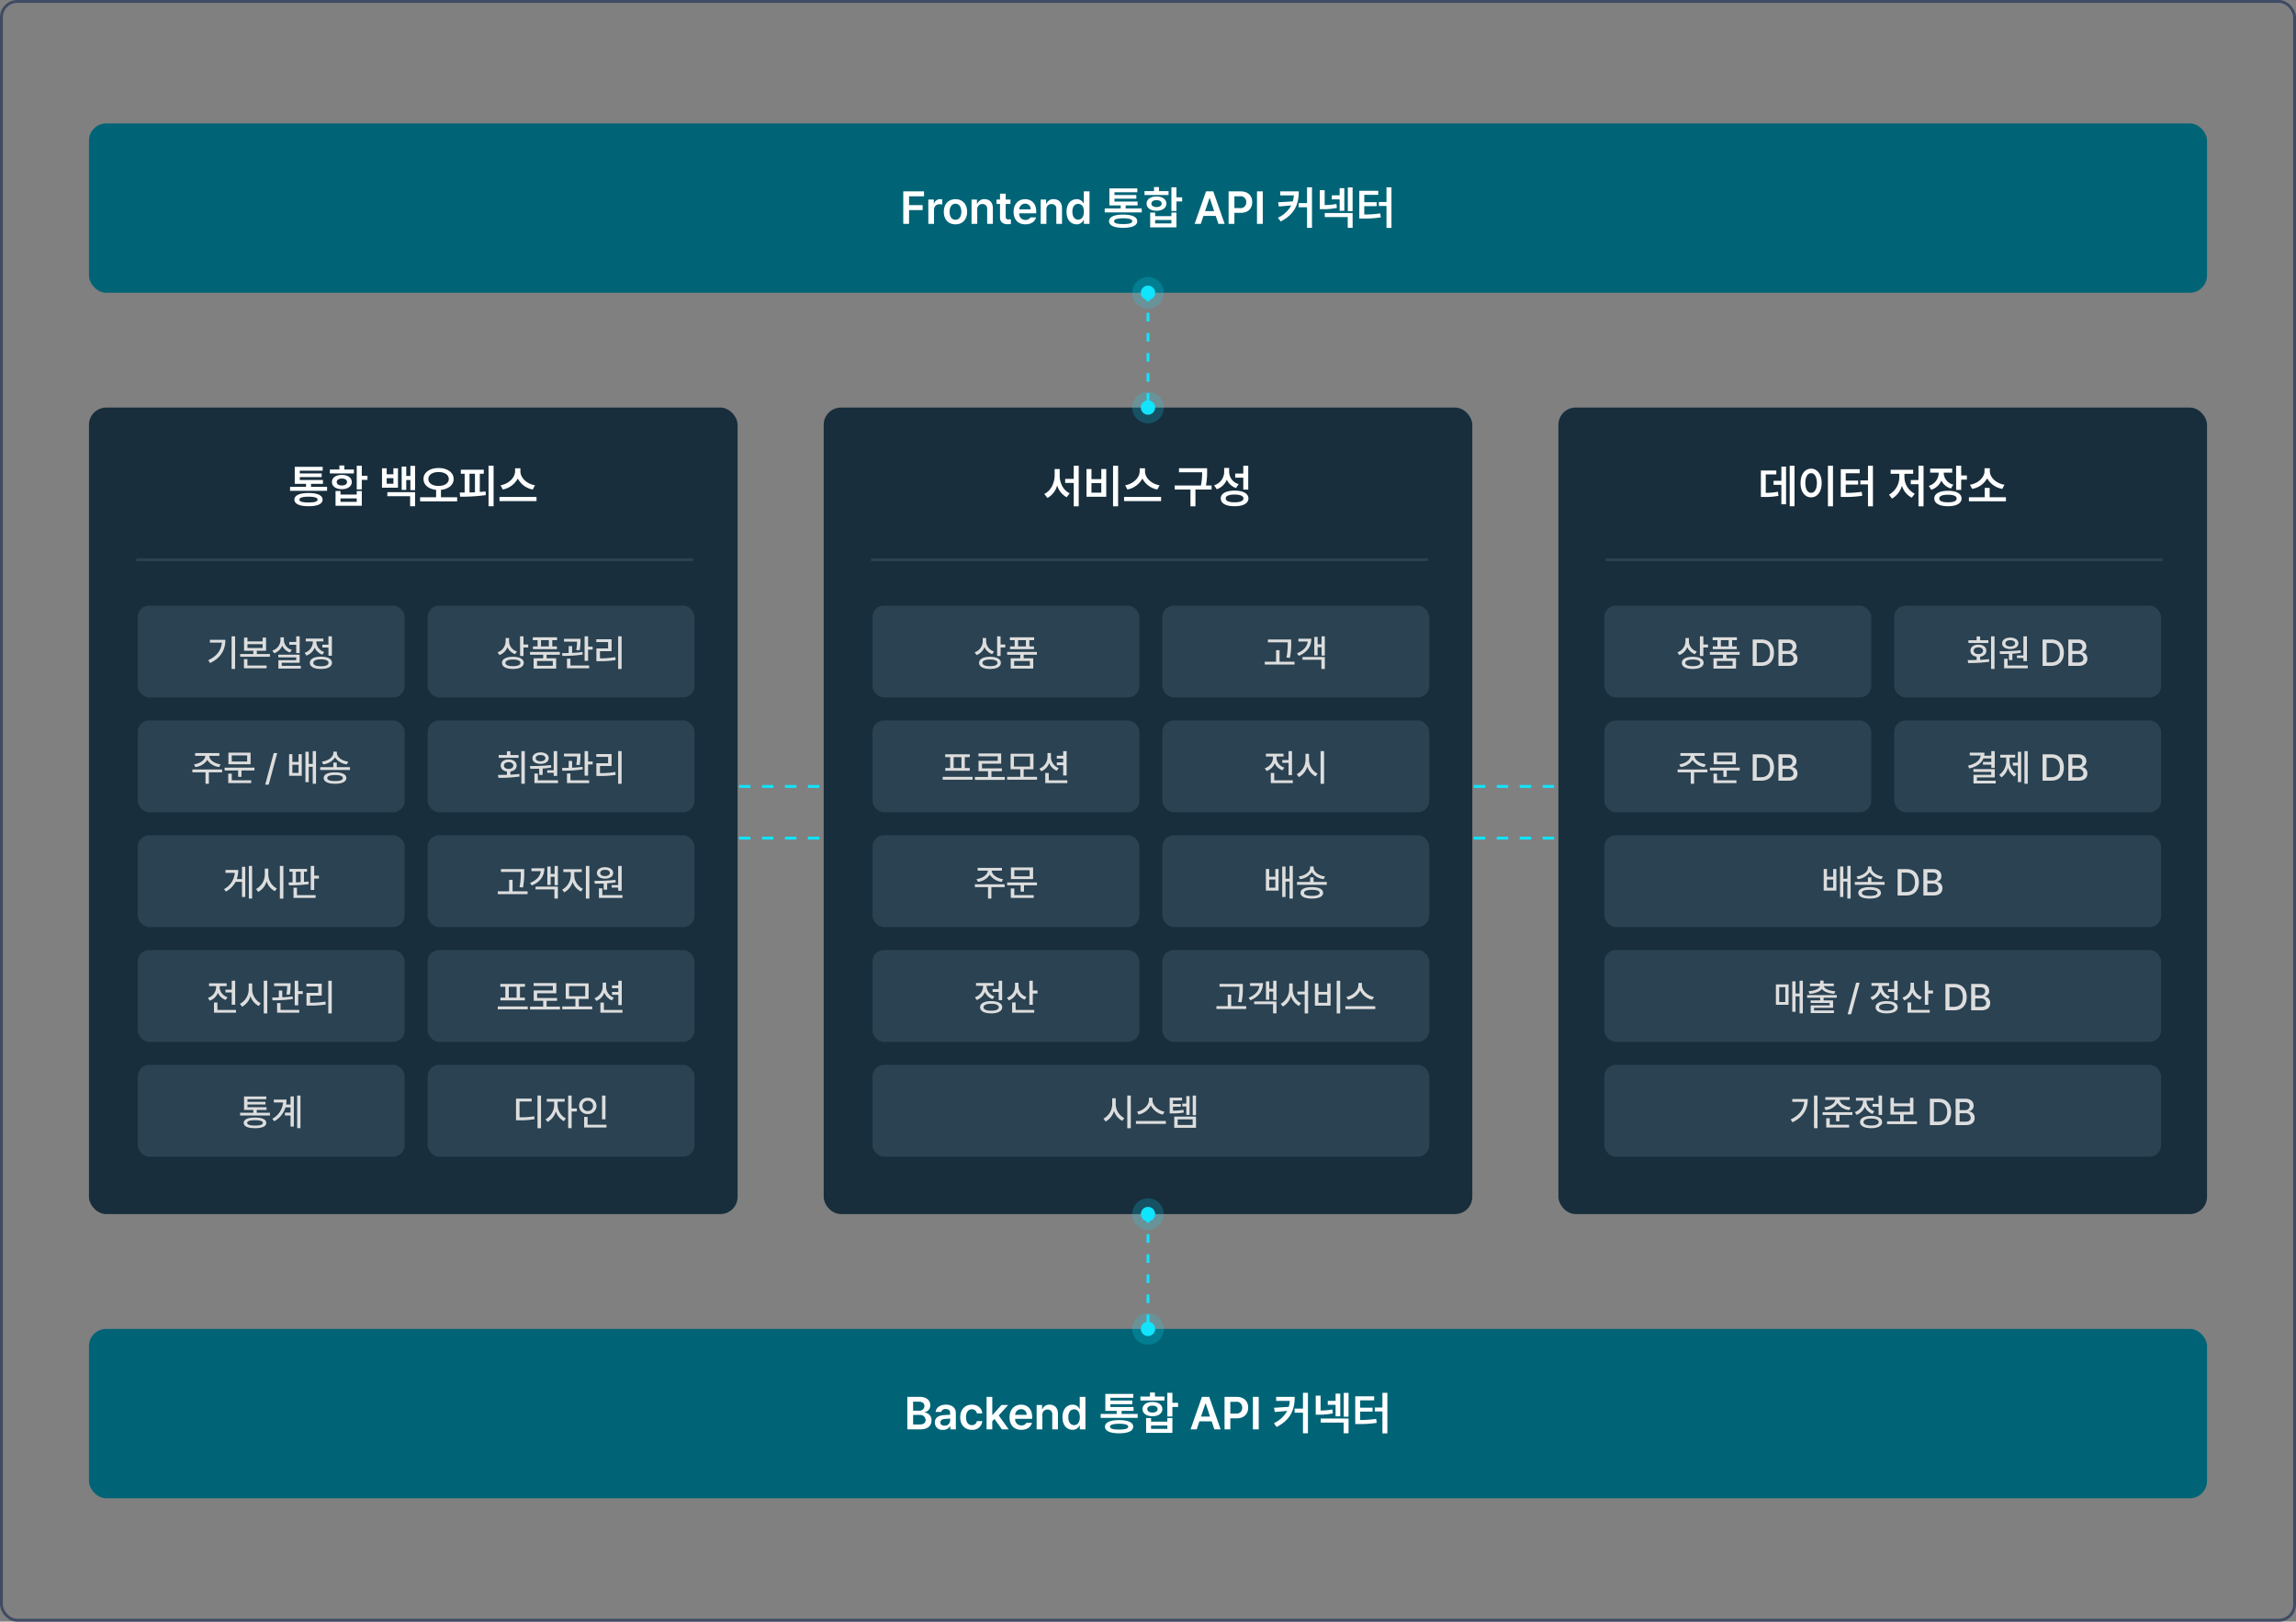 <svg xmlns="http://www.w3.org/2000/svg" width="800" height="565" viewBox="0 0 800 565">
  <rect x="0" y="0" width="800" height="565" fill="#808080" stroke="none"/>
  <g id="그룹_5019" data-name="그룹 5019" transform="translate(-560 -6635)">
    <g id="그룹_4953" data-name="그룹 4953" transform="translate(-9 17)">
      <rect id="사각형_2065" data-name="사각형 2065" width="226" height="281" rx="6" transform="translate(600 6760)" fill="#182e3c"/>
      <g id="구성_요소_16_555" data-name="구성 요소 16 – 555" transform="translate(617 6829)">
        <rect id="사각형_2072" data-name="사각형 2072" width="93" height="32" rx="4" fill="#2a4252"/>
        <path id="패스_27421" data-name="패스 27421" d="M-12.584-10.3h-1.222V1.066h1.222Zm-9.36,8.32.65.988c3.9-1.872,5.317-4.758,5.33-8.086h-5.408v.962H-17.2C-17.433-5.46-18.9-3.406-21.944-1.976ZM-8.268-9.854h-1.2v4.576H-6.24v1.144h-4.576v.962H-.442v-.962H-5.018V-5.278h3.224V-9.854h-1.2v1.326H-8.268ZM-9.49.832h7.878V-.13H-8.294V-2.34h-1.2ZM-8.268-6.24V-7.566H-2.99V-6.24ZM9.906-10.3H8.71v1.95H6.292v.988H8.71v2.912h1.2ZM.39-5.356l.624.962A4.587,4.587,0,0,0,3.835-7.033,4.575,4.575,0,0,0,6.526-4.654l.65-.936A3.645,3.645,0,0,1,4.42-8.944v-.988h-1.2v.988A3.832,3.832,0,0,1,.39-5.356ZM2.47-2.964H8.71v.988H2.5V.936h7.8V-.026H3.666V-1.092h6.24V-3.9H2.47ZM21.138-10.3h-1.2v2.912H17.81V-6.4h2.132v2.86h1.2ZM11.648-4.55l.624.962a4.843,4.843,0,0,0,2.873-2.8A4.549,4.549,0,0,0,17.836-3.9l.624-.962a3.737,3.737,0,0,1-2.73-3.432v-.234h2.444v-.988H12.038v.988h2.47v.26A4.1,4.1,0,0,1,11.648-4.55Zm1.82,3.484c0,1.352,1.469,2.132,3.848,2.132s3.848-.78,3.848-2.132S19.708-3.211,17.316-3.2C14.937-3.211,13.468-2.418,13.468-1.066Zm1.2,0c0-.767.988-1.209,2.652-1.222,1.664.013,2.652.455,2.652,1.222S18.98.143,17.316.13C15.652.143,14.664-.3,14.664-1.066Z" transform="translate(46.5 21)" fill="#ddd"/>
      </g>
      <g id="구성_요소_16_556" data-name="구성 요소 16 – 556" transform="translate(617 6869)">
        <rect id="사각형_2072-2" data-name="사각형 2072" width="93" height="32" rx="4" fill="#2a4252"/>
        <path id="패스_27423" data-name="패스 27423" d="M-17.1-3.9H-27.469v.988h4.576V1.066h1.17V-2.912H-17.1Zm-9.8-1.794.468.936a5.629,5.629,0,0,0,4.147-2.483,5.659,5.659,0,0,0,4.173,2.483l.442-.936c-2.158-.3-3.913-1.573-3.926-2.964h3.536V-9.62h-8.45v.962h3.536C-23-7.267-24.752-5.993-26.9-5.694ZM-5.837-4.55h-10.4v.988h4.706v2.21h1.17v-2.21h4.524ZM-14.963.832h7.982V-.13h-6.76V-2.444h-1.222Zm.052-6.552h7.722V-9.776h-7.722Zm1.17-.962V-8.814h5.356v2.132ZM2.093-9.62H.871l-2.964,11H-.871Zm5.278.39H6.227v7.514h4.42V-9.23H9.529v2.7H7.371Zm0,6.526v-2.86H9.529V-2.7ZM11.921.52h1.144V-4.862h1.4V1.066h1.144V-10.3H14.469V-5.85h-1.4v-4.238H11.921Zm10.92-6.838h-1.2v1.612H17.069v.962H27.443v-.962h-4.6ZM17.667-6.63l.442.936a5.725,5.725,0,0,0,4.134-2.418,5.721,5.721,0,0,0,4.108,2.418l.494-.936c-2.21-.286-3.991-1.56-3.978-3.016v-.468H21.645v.468C21.632-8.2,19.851-6.916,17.667-6.63Zm.624,5.72C18.3.351,19.773,1.066,22.243,1.066S26.169.351,26.169-.91c0-1.287-1.456-2-3.926-2S18.3-2.2,18.291-.91Zm1.248,0c-.026-.7.949-1.066,2.7-1.066s2.717.364,2.73,1.066c-.013.676-.988,1.053-2.73,1.04C20.488.143,19.513-.234,19.539-.91Z" transform="translate(46.5 21)" fill="#ddd"/>
      </g>
      <g id="구성_요소_16_557" data-name="구성 요소 16 – 557" transform="translate(617 6909)">
        <rect id="사각형_2072-3" data-name="사각형 2072" width="93" height="32" rx="4" fill="#2a4252"/>
        <path id="패스_27425" data-name="패스 27425" d="M-6.656-10.3H-7.8V1.066h1.144Zm-9.8,8.086.676.858a8.526,8.526,0,0,0,3.367-3.406h2.223V.52h1.144V-10.01h-1.144v4.29H-12a9.435,9.435,0,0,0,.507-3.172h-4.446V-7.9h3.25A7.083,7.083,0,0,1-16.458-2.21Zm15.444-5.2V-9.36H-2.236v1.95A5.733,5.733,0,0,1-5.278-2.262l.728,1.014A6.009,6.009,0,0,0-1.612-4.94,5.807,5.807,0,0,0,1.274-1.508l.7-.936A5.547,5.547,0,0,1-1.014-7.41Zm4.03,8.5H4.238V-10.3H3.016ZM12.48-9.256H6.344v.962H7.436v3.731l-1.4.013.13.988a46.639,46.639,0,0,0,6.916-.416l-.1-.91c-.494.065-1.027.117-1.56.156V-8.294H12.48ZM7.774.832h7.7V-.13H8.97V-2.7h-1.2Zm.832-5.421V-8.294h1.638v3.64C9.7-4.628,9.139-4.6,8.606-4.589ZM13.78-1.924h1.2V-5.9h1.638V-6.916H14.976V-10.3h-1.2Z" transform="translate(46.5 21)" fill="#ddd"/>
      </g>
      <g id="구성_요소_16_558" data-name="구성 요소 16 – 558" transform="translate(617 6949)">
        <rect id="사각형_2072-4" data-name="사각형 2072" width="93" height="32" rx="4" fill="#2a4252"/>
        <path id="패스_27427" data-name="패스 27427" d="M-12.558-10.3h-1.2V-7.2h-2.184v.962h2.184v4.29h1.2Zm-9.49,5.954.624.988A4.707,4.707,0,0,0-18.564-6.1a4.532,4.532,0,0,0,2.7,2.483l.624-.962a3.72,3.72,0,0,1-2.73-3.406v-.442h2.444v-.988h-6.136v.988h2.47v.442A3.967,3.967,0,0,1-22.048-4.342ZM-19.942.832h7.67V-.13h-6.474V-2.7h-1.2ZM-6.63-7.41V-9.36H-7.852v1.95a5.733,5.733,0,0,1-3.042,5.148l.728,1.014A6.009,6.009,0,0,0-7.228-4.94,5.807,5.807,0,0,0-4.342-1.508l.7-.936A5.547,5.547,0,0,1-6.63-7.41Zm4.03,8.5h1.222V-10.3H-2.6ZM6.76-9.438H1.014v.988h4.55a14.717,14.717,0,0,1-.286,2.912l1.2.1A18.575,18.575,0,0,0,6.76-8.788ZM.338-4.446l.1.962a43.211,43.211,0,0,0,7.1-.468l-.078-.884a35.6,35.6,0,0,1-3.614.312V-6.89h-1.2v2.4C1.82-4.459,1.027-4.446.338-4.446ZM2.054.832H9.776V-.13H3.25V-2.522h-1.2ZM8.19-1.742H9.412V-5.668H11V-6.682H9.412V-10.3H8.19Zm12.9-8.554h-1.2V1.092h1.2Zm-8.814,2H16.38v2.21H12.3v4.446h.962a32.849,32.849,0,0,0,5.746-.39l-.1-1.014a31.386,31.386,0,0,1-5.356.416v-2.5H17.6v-4.16h-5.33Z" transform="translate(46.5 21)" fill="#ddd"/>
      </g>
      <g id="구성_요소_16_559" data-name="구성 요소 16 – 559" transform="translate(617 6989)">
        <rect id="사각형_2072-5" data-name="사각형 2072" width="93" height="32" rx="4" fill="#2a4252"/>
        <path id="패스_27429" data-name="패스 27429" d="M-.442-4.316h-4.6V-5.3h3.406V-6.24h-6.63V-7.2H-2v-.91H-8.268v-.91h6.552v-.962H-9.464V-5.3H-6.24v.988h-4.6v.962h10.4ZM-9.594-.78c.013,1.209,1.43,1.846,3.952,1.846S-1.716.429-1.716-.78c0-1.183-1.417-1.846-3.926-1.846S-9.581-1.963-9.594-.78Zm1.222,0c-.013-.611.949-.936,2.73-.936s2.717.325,2.73.936c-.013.624-.949.936-2.73.936S-8.385-.156-8.372-.78ZM10.192-10.3H9.048V1.066h1.144ZM.364-2.21l.7.858a8.152,8.152,0,0,0,3.9-4.836H6.734v1.846H4.784v.988h1.95V.52H7.878V-10.01H6.734v2.834H5.2a10.665,10.665,0,0,0,.13-1.716H.91V-7.9H4.134A7.083,7.083,0,0,1,.364-2.21Z" transform="translate(46.5 21)" fill="#ddd"/>
      </g>
      <g id="구성_요소_16_560" data-name="구성 요소 16 – 560" transform="translate(718 6829)">
        <rect id="사각형_2072-6" data-name="사각형 2072" width="93" height="32" rx="4" fill="#2a4252"/>
        <path id="패스_27422" data-name="패스 27422" d="M-18.122-8.476V-9.7h-1.2V-8.58a4.09,4.09,0,0,1-2.808,3.848l.65.962a4.664,4.664,0,0,0,2.769-2.769,4.617,4.617,0,0,0,2.691,2.457l.65-.962A3.708,3.708,0,0,1-18.122-8.476Zm-2.47,7.41c0,1.352,1.456,2.132,3.822,2.132,2.327,0,3.77-.78,3.77-2.132,0-1.326-1.443-2.093-3.77-2.106C-19.136-3.159-20.592-2.392-20.592-1.066Zm1.2,0c0-.715.975-1.144,2.626-1.144,1.625,0,2.587.429,2.6,1.144C-14.183-.3-15.145.1-16.77.1-18.421.1-19.4-.3-19.4-1.066Zm5.1-2.366h1.2v-2.99h1.638V-7.436H-13.1V-10.3h-1.2ZM-.442-4.862H-10.816v.988H-6.24v1.222H-9.568V.936h7.852V-2.652H-5.044V-3.874h4.6ZM-9.854-8.97H-8.19v2.184H-9.8v.962h8.346v-.962H-3.068V-8.97H-1.4v-.988h-8.45ZM-8.372-.052V-1.716h5.486V-.052Zm1.378-6.734V-8.97h2.73v2.184ZM6.76-9.438H1.014v.988h4.55a14.717,14.717,0,0,1-.286,2.912l1.2.1A18.575,18.575,0,0,0,6.76-8.788ZM.338-4.446l.1.962a43.211,43.211,0,0,0,7.1-.468l-.078-.884a35.6,35.6,0,0,1-3.614.312V-6.89h-1.2v2.4C1.82-4.459,1.027-4.446.338-4.446ZM2.054.832H9.776V-.13H3.25V-2.522h-1.2ZM8.19-1.742H9.412V-5.668H11V-6.682H9.412V-10.3H8.19Zm12.9-8.554h-1.2V1.092h1.2Zm-8.814,2H16.38v2.21H12.3v4.446h.962a32.849,32.849,0,0,0,5.746-.39l-.1-1.014a31.386,31.386,0,0,1-5.356.416v-2.5H17.6v-4.16h-5.33Z" transform="translate(46.5 21)" fill="#ddd"/>
      </g>
      <g id="구성_요소_16_561" data-name="구성 요소 16 – 561" transform="translate(718 6869)">
        <rect id="사각형_2072-7" data-name="사각형 2072" width="93" height="32" rx="4" fill="#2a4252"/>
        <path id="패스_27424" data-name="패스 27424" d="M-12.636-10.3h-1.2V1.066h1.2ZM-22-2l.182.988a46.559,46.559,0,0,0,7.358-.442l-.1-.91c-.988.13-2.041.208-3.094.26V-3.211c1.313-.182,2.171-.962,2.158-2.067.013-1.274-1.131-2.119-2.782-2.106-1.651-.013-2.769.832-2.756,2.106-.013,1.118.845,1.9,2.158,2.067v1.157C-19.981-2.028-21.06-2.015-22-2Zm.26-5.98h6.942v-.962h-2.86V-10.27h-1.222v1.326h-2.86Zm1.82,2.7c0-.715.676-1.183,1.638-1.2.975.013,1.638.481,1.638,1.2S-17.3-4.1-18.278-4.108C-19.24-4.1-19.916-4.55-19.916-5.278ZM-1.352-10.3H-2.574v6.682H-4.836v.858h2.262v1.092h1.222Zm-9.516,5.2.156.962c.923,0,1.989,0,3.094-.039v2.145h1.2v-2.21a28.422,28.422,0,0,0,2.99-.338l-.078-.858A66.618,66.618,0,0,1-10.868-5.1Zm.884-2.756c0,1.222,1.157,1.989,2.834,1.976,1.664.013,2.821-.754,2.834-1.976-.013-1.2-1.17-2-2.834-2S-9.984-9.048-9.984-7.852Zm.7,8.684h8.216V-.13h-7.02V-2.5h-1.2Zm.442-8.684c0-.676.689-1.1,1.69-1.092.975-.013,1.677.416,1.69,1.092-.013.676-.715,1.1-1.69,1.092C-8.151-6.747-8.84-7.176-8.84-7.852ZM6.76-9.438H1.014v.988h4.55a14.717,14.717,0,0,1-.286,2.912l1.2.1A18.575,18.575,0,0,0,6.76-8.788ZM.338-4.446l.1.962a43.211,43.211,0,0,0,7.1-.468l-.078-.884a35.6,35.6,0,0,1-3.614.312V-6.89h-1.2v2.4C1.82-4.459,1.027-4.446.338-4.446ZM2.054.832H9.776V-.13H3.25V-2.522h-1.2ZM8.19-1.742H9.412V-5.668H11V-6.682H9.412V-10.3H8.19Zm12.9-8.554h-1.2V1.092h1.2Zm-8.814,2H16.38v2.21H12.3v4.446h.962a32.849,32.849,0,0,0,5.746-.39l-.1-1.014a31.386,31.386,0,0,1-5.356.416v-2.5H17.6v-4.16h-5.33Z" transform="translate(46.5 21)" fill="#ddd"/>
      </g>
      <g id="구성_요소_16_562" data-name="구성 요소 16 – 562" transform="translate(718 6909)">
        <rect id="사각형_2072-8" data-name="사각형 2072" width="93" height="32" rx="4" fill="#2a4252"/>
        <path id="패스_27426" data-name="패스 27426" d="M-12.844-9.2h-8.112v.988h6.916v.13a25.813,25.813,0,0,1-.442,5.174l1.2.13a25.553,25.553,0,0,0,.442-5.3Zm-9.2,8.736h10.374v-.988H-16.9v-4h-1.2v4h-3.952ZM-1.118-10.3H-2.262v2.782H-3.64v-2.574H-4.784v6.422H-3.64v-2.86h1.378v2.938h1.144Zm-9.7,5.9.6.91c2.9-1.209,4.381-3.224,4.394-5.98h-4.5V-8.5h3.25C-7.267-6.708-8.528-5.291-10.816-4.394Zm1.924,2.262h6.578v3.2h1.2v-4.16H-8.892ZM4.6-6.942V-8.164H7.2v-.988H.78v.988h2.6v1.222A5.68,5.68,0,0,1,.39-2.054l.7.962a6.135,6.135,0,0,0,2.925-3.64A5.7,5.7,0,0,0,6.942-1.378l.676-.962A5.172,5.172,0,0,1,4.6-6.942Zm4.03,8.008H9.854V-10.3H8.632ZM21.112-10.3H19.89v6.682H17.628v.858H19.89v1.092h1.222ZM11.6-5.1l.156.962c.923,0,1.989,0,3.094-.039v2.145h1.2v-2.21a28.422,28.422,0,0,0,2.99-.338l-.078-.858A66.618,66.618,0,0,1,11.6-5.1Zm.884-2.756c0,1.222,1.157,1.989,2.834,1.976,1.664.013,2.821-.754,2.834-1.976-.013-1.2-1.17-2-2.834-2S12.48-9.048,12.48-7.852Zm.7,8.684H21.4V-.13h-7.02V-2.5h-1.2Zm.442-8.684c0-.676.689-1.1,1.69-1.092.975-.013,1.677.416,1.69,1.092-.013.676-.715,1.1-1.69,1.092C14.313-6.747,13.624-7.176,13.624-7.852Z" transform="translate(46.5 21)" fill="#ddd"/>
      </g>
      <g id="구성_요소_16_563" data-name="구성 요소 16 – 563" transform="translate(718 6949)">
        <rect id="사각형_2072-9" data-name="사각형 2072" width="93" height="32" rx="4" fill="#2a4252"/>
        <path id="패스_27428" data-name="패스 27428" d="M-11.622-1.352H-22.048V-.338h10.426Zm-9.542-6.864h1.742v3.8h-1.716v.962h8.528V-4.42h-1.716v-3.8h1.742V-9.2h-8.58Zm2.938,3.8v-3.8h2.73v3.8ZM-.39-1.3H-5.044v-2H-1.4V-4.29H-8.346V-5.928h6.682V-9.49h-7.9V-8.5H-2.86v1.586H-9.542V-3.3h3.3v2h-4.576V-.286H-.39Zm11.232-.052H6.188V-3.978H9.594V-9.386H1.612v5.408h3.38v2.626H.416V-.338H10.842ZM2.782-4.914v-3.51H8.4v3.51Zm12.9-3.328v-1.4h-1.2v1.4a4.356,4.356,0,0,1-2.834,4.03l.65.936a4.863,4.863,0,0,0,2.782-2.9,4.7,4.7,0,0,0,2.626,2.717l.676-.936A4.112,4.112,0,0,1,15.678-8.242ZM13.7.832h7.7V-.13H14.924V-2.678H13.7Zm4.03-6.24h2.21V-1.82h1.2V-10.3h-1.2v1.612h-2.21V-7.7h2.21V-6.37h-2.21Z" transform="translate(46.5 21)" fill="#ddd"/>
      </g>
      <g id="구성_요소_16_564" data-name="구성 요소 16 – 564" transform="translate(718 6989)">
        <rect id="사각형_2072-10" data-name="사각형 2072" width="93" height="32" rx="4" fill="#2a4252"/>
        <path id="패스_27430" data-name="패스 27430" d="M-6.994-10.3H-8.216V1.092h1.222ZM-15.7-1.69h.936A27.5,27.5,0,0,0-9.23-2.08l-.1-.988a26.611,26.611,0,0,1-5.148.338V-8.242h4.238V-9.23H-15.7ZM-1.222-6.942V-8.164h2.47v-.988h-6.24v.988h2.574v1.222a5.773,5.773,0,0,1-2.99,4.888l.7.962A6.184,6.184,0,0,0-1.82-4.758,5.824,5.824,0,0,0,.988-1.378l.676-.962A5.316,5.316,0,0,1-1.222-6.942ZM2.47,1.066h1.2V-4.758h1.82V-5.8H3.666v-4.5H2.47Zm13-11.362h-1.2v8.268h1.2Zm-9.2,3.588A2.845,2.845,0,0,0,9.308-3.874a2.838,2.838,0,0,0,3.016-2.834A2.841,2.841,0,0,0,9.308-9.516,2.848,2.848,0,0,0,6.266-6.708Zm1.17,0A1.772,1.772,0,0,1,9.308-8.476a1.743,1.743,0,0,1,1.82,1.768,1.741,1.741,0,0,1-1.82,1.794A1.769,1.769,0,0,1,7.436-6.708Zm.6,7.54h7.774V-.13H9.23V-2.86h-1.2Z" transform="translate(46.5 21)" fill="#ddd"/>
      </g>
      <path id="패스_27420" data-name="패스 27420" d="M-30.032-5.376h-5.6V-6.432h4.16V-7.776h-8.064v-.992h7.616v-1.28h-7.616v-.96h7.968v-1.344H-41.3v5.92h3.936v1.056h-5.568V-4h12.9ZM-41.424-.928c.016,1.5,1.792,2.3,4.928,2.3,3.12,0,4.9-.8,4.9-2.3,0-1.488-1.776-2.3-4.9-2.3C-39.632-3.232-41.408-2.416-41.424-.928Zm1.76,0C-39.68-1.6-38.608-1.936-36.5-1.952c2.1.016,3.152.352,3.168,1.024C-33.344-.24-34.4.08-36.5.064-38.608.08-39.68-.24-39.664-.928Zm21.728-11.808H-19.7V-4.48h1.76V-7.808h1.984v-1.44h-1.984Zm-11.136,2.688h8.384v-1.376h-3.328v-1.408h-1.728v1.408h-3.328Zm.736,2.976c-.016,1.52,1.392,2.5,3.456,2.5,2.048,0,3.44-.976,3.456-2.5-.016-1.488-1.408-2.48-3.456-2.464C-26.944-9.552-28.352-8.56-28.336-7.072Zm1.248,8.288h9.152V-3.936H-19.7v1.248H-25.36V-3.936h-1.728Zm.416-8.288c0-.736.72-1.2,1.792-1.184,1.072-.016,1.792.448,1.792,1.184,0,.768-.72,1.216-1.792,1.216S-26.672-6.3-26.672-7.072ZM-25.36-.16V-1.344H-19.7V-.16Zm16.1-11.68H-10.9v6.752h5.568V-11.84h-1.6v2.08H-9.264Zm0,5.376V-8.416h2.336v1.952Zm.224,4.352H-1.1V1.376H.624v-4.9H-9.04ZM-4.048-4.32h1.6V-7.776h1.44v3.552H.624V-12.7H-1.008v3.52h-1.44v-3.264h-1.6ZM8.816-11.936c-3.024,0-5.264,1.52-5.248,3.808C3.552-6,5.376-4.608,7.952-4.336V-1.76H2.384V-.32h12.9V-1.76H9.648V-4.336C12.224-4.592,14.064-6,14.064-8.128,14.064-10.416,11.824-11.936,8.816-11.936ZM5.264-8.128c-.016-1.472,1.472-2.416,3.552-2.4,2.064-.016,3.536.928,3.552,2.4C12.352-6.592,10.88-5.7,8.816-5.7,6.736-5.7,5.248-6.592,5.264-8.128Zm22.72-4.608h-1.76V1.376h1.76ZM16.176-3.392l.16,1.44A58.769,58.769,0,0,0,25.264-2.5L25.2-3.776c-.656.08-1.328.128-2.016.176V-9.952H24.56V-11.36h-8v1.408H17.9v6.56ZM19.6-3.424V-9.952h1.888v6.464C20.848-3.456,20.224-3.44,19.6-3.424Zm17.728-7.36V-11.84H35.472v1.056c-.016,2.16-2.144,4.352-5.056,4.864l.768,1.472a7.61,7.61,0,0,0,5.232-3.824,7.362,7.362,0,0,0,5.2,3.824l.8-1.472C39.456-6.416,37.312-8.608,37.328-10.784ZM30.032-.416h12.9v-1.44h-12.9Z" transform="translate(713 6793)" fill="#fff"/>
      <line id="선_45" data-name="선 45" x2="194" transform="translate(616.5 6813)" fill="none" stroke="#2a4252" stroke-width="1"/>
    </g>
    <g id="그룹_4951" data-name="그룹 4951" transform="translate(9 17)">
      <rect id="사각형_2070" data-name="사각형 2070" width="226" height="281" rx="6" transform="translate(1094 6760)" fill="#182e3c"/>
      <g id="구성_요소_16_565" data-name="구성 요소 16 – 565" transform="translate(1110 6829)">
        <rect id="사각형_2072-11" data-name="사각형 2072" width="93" height="32" rx="4" fill="#2a4252"/>
        <path id="패스_27442" data-name="패스 27442" d="M-17.03-8.476V-9.7h-1.2V-8.58a4.09,4.09,0,0,1-2.808,3.848l.65.962a4.664,4.664,0,0,0,2.769-2.769,4.617,4.617,0,0,0,2.691,2.457l.65-.962A3.708,3.708,0,0,1-17.03-8.476Zm-2.47,7.41c0,1.352,1.456,2.132,3.822,2.132,2.327,0,3.77-.78,3.77-2.132,0-1.326-1.443-2.093-3.77-2.106C-18.044-3.159-19.5-2.392-19.5-1.066Zm1.2,0c0-.715.975-1.144,2.626-1.144,1.625,0,2.587.429,2.6,1.144C-13.091-.3-14.053.1-15.678.1-17.329.1-18.3-.3-18.3-1.066Zm5.1-2.366h1.2v-2.99h1.638V-7.436h-1.638V-10.3h-1.2ZM.65-4.862H-9.724v.988h4.576v1.222H-8.476V.936H-.624V-2.652H-3.952V-3.874H.65ZM-8.762-8.97H-7.1v2.184H-8.71v.962H-.364v-.962H-1.976V-8.97H-.312v-.988h-8.45ZM-7.28-.052V-1.716h5.486V-.052ZM-5.9-6.786V-8.97h2.73v2.184ZM8.19,0c2.8,0,4.407-1.742,4.42-4.6C12.6-7.475,10.985-9.191,8.268-9.2H5.2V0ZM6.6-1.222v-6.76H8.19c2,.013,3.029,1.209,3.042,3.38-.013,2.171-1.04,3.38-3.12,3.38ZM14.17,0h3.536C19.838,0,20.8-1.066,20.8-2.47a2.15,2.15,0,0,0-1.9-2.288v-.078a1.868,1.868,0,0,0,1.534-1.95c.013-1.352-.936-2.4-2.886-2.418H14.17Zm1.4-1.2V-4.134H17.6a1.65,1.65,0,0,1,1.82,1.586c0,.767-.533,1.352-1.872,1.352Zm0-4.03V-8.008h1.872c1.1.013,1.625.585,1.612,1.326A1.473,1.473,0,0,1,17.42-5.226Z" transform="translate(46.5 21)" fill="#ddd"/>
      </g>
      <g id="구성_요소_16_566" data-name="구성 요소 16 – 566" transform="translate(1110 6869)">
        <rect id="사각형_2072-12" data-name="사각형 2072" width="93" height="32" rx="4" fill="#2a4252"/>
        <path id="패스_27444" data-name="패스 27444" d="M-10.582-3.9H-20.956v.988h4.576V1.066h1.17V-2.912h4.628Zm-9.8-1.794.468.936a5.629,5.629,0,0,0,4.147-2.483A5.659,5.659,0,0,0-11.6-4.758l.442-.936c-2.158-.3-3.913-1.573-3.926-2.964h3.536V-9.62h-8.45v.962h3.536C-16.484-7.267-18.239-5.993-20.384-5.694ZM.676-4.55h-10.4v.988h4.706v2.21h1.17v-2.21H.676ZM-8.45.832H-.468V-.13h-6.76V-2.444H-8.45ZM-8.4-5.72H-.676V-9.776H-8.4Zm1.17-.962V-8.814h5.356v2.132ZM8.19,0c2.8,0,4.407-1.742,4.42-4.6C12.6-7.475,10.985-9.191,8.268-9.2H5.2V0ZM6.6-1.222v-6.76H8.19c2,.013,3.029,1.209,3.042,3.38-.013,2.171-1.04,3.38-3.12,3.38ZM14.17,0h3.536C19.838,0,20.8-1.066,20.8-2.47a2.15,2.15,0,0,0-1.9-2.288v-.078a1.868,1.868,0,0,0,1.534-1.95c.013-1.352-.936-2.4-2.886-2.418H14.17Zm1.4-1.2V-4.134H17.6a1.65,1.65,0,0,1,1.82,1.586c0,.767-.533,1.352-1.872,1.352Zm0-4.03V-8.008h1.872c1.1.013,1.625.585,1.612,1.326A1.473,1.473,0,0,1,17.42-5.226Z" transform="translate(46.5 21)" fill="#ddd"/>
      </g>
      <g id="구성_요소_16_567" data-name="구성 요소 16 – 567" transform="translate(1110 6909)">
        <rect id="사각형_2072-13" data-name="사각형 2072" width="194" height="32" rx="4" fill="#2a4252"/>
        <path id="패스_27446" data-name="패스 27446" d="M-19.422-9.23h-1.144v7.514h4.42V-9.23h-1.118v2.7h-2.158Zm0,6.526v-2.86h2.158V-2.7ZM-14.872.52h1.144V-4.862h1.4V1.066h1.144V-10.3h-1.144V-5.85h-1.4v-4.238h-1.144Zm10.92-6.838h-1.2v1.612H-9.724v.962H.65v-.962h-4.6ZM-9.126-6.63l.442.936A5.725,5.725,0,0,0-4.55-8.112,5.721,5.721,0,0,0-.442-5.694L.052-6.63c-2.21-.286-3.991-1.56-3.978-3.016v-.468H-5.148v.468C-5.161-8.2-6.942-6.916-9.126-6.63ZM-8.5-.91C-8.489.351-7.02,1.066-4.55,1.066S-.624.351-.624-.91c0-1.287-1.456-2-3.926-2S-8.489-2.2-8.5-.91Zm1.248,0c-.026-.7.949-1.066,2.7-1.066s2.717.364,2.73,1.066C-1.833-.234-2.808.143-4.55.13-6.305.143-7.28-.234-7.254-.91ZM8.19,0c2.8,0,4.407-1.742,4.42-4.6C12.6-7.475,10.985-9.191,8.268-9.2H5.2V0ZM6.6-1.222v-6.76H8.19c2,.013,3.029,1.209,3.042,3.38-.013,2.171-1.04,3.38-3.12,3.38ZM14.17,0h3.536C19.838,0,20.8-1.066,20.8-2.47a2.15,2.15,0,0,0-1.9-2.288v-.078a1.868,1.868,0,0,0,1.534-1.95c.013-1.352-.936-2.4-2.886-2.418H14.17Zm1.4-1.2V-4.134H17.6a1.65,1.65,0,0,1,1.82,1.586c0,.767-.533,1.352-1.872,1.352Zm0-4.03V-8.008h1.872c1.1.013,1.625.585,1.612,1.326A1.473,1.473,0,0,1,17.42-5.226Z" transform="translate(97 21)" fill="#ddd"/>
      </g>
      <g id="구성_요소_16_568" data-name="구성 요소 16 – 568" transform="translate(1110 6949)">
        <rect id="사각형_2072-14" data-name="사각형 2072" width="194" height="32" rx="4" fill="#2a4252"/>
        <path id="패스_27447" data-name="패스 27447" d="M-27.833-10.3h-1.144V-5.85h-1.4v-4.238h-1.144V.52h1.144V-4.862h1.4V1.066h1.144Zm-9.386,8.372h4.42v-7.1h-4.42Zm1.144-.962V-8.06h2.132v5.174ZM-16-5.3H-26.351v.91h4.55v.936h-3.328v.884h6.63v.858h-6.6V.962h8.112V.052h-6.942V-.884h6.63V-3.458h-3.3v-.936H-16Zm-9.854-1.352.338.91c1.989-.143,3.614-.728,4.329-1.716.7.988,2.314,1.573,4.3,1.716l.364-.91c-2.21-.13-3.757-.806-3.978-1.768h3.458v-.91h-3.562v-1.014h-1.2v1.014h-3.536v.91h3.445C-22.126-7.462-23.66-6.786-25.857-6.656ZM-8.047-9.62H-9.269l-2.964,11h1.222ZM5.187-10.3h-1.2v2.912H1.859V-6.4H3.991v2.86h1.2ZM-4.3-4.55l.624.962a4.843,4.843,0,0,0,2.873-2.8A4.549,4.549,0,0,0,1.885-3.9l.624-.962A3.737,3.737,0,0,1-.221-8.294v-.234H2.223v-.988H-3.913v.988h2.47v.26A4.1,4.1,0,0,1-4.3-4.55Zm1.82,3.484c0,1.352,1.469,2.132,3.848,2.132S5.213.286,5.213-1.066,3.757-3.211,1.365-3.2C-1.014-3.211-2.483-2.418-2.483-1.066Zm1.2,0c0-.767.988-1.209,2.652-1.222,1.664.013,2.652.455,2.652,1.222S3.029.143,1.365.13C-.3.143-1.287-.3-1.287-1.066Zm12.168-7.15V-9.594h-1.2v1.352A4,4,0,0,1,6.851-4.42l.65.962a4.729,4.729,0,0,0,2.821-2.756,4.612,4.612,0,0,0,2.717,2.5l.624-.962A3.841,3.841,0,0,1,10.881-8.216ZM8.671.832h7.7V-.13H9.893v-2.6H8.671Zm6.006-2.756h1.2V-5.85h1.638V-6.89H15.873V-10.3h-1.2ZM24.843,0c2.8,0,4.407-1.742,4.42-4.6-.013-2.873-1.625-4.589-4.342-4.6H21.853V0ZM23.257-1.222v-6.76h1.586c2,.013,3.029,1.209,3.042,3.38-.013,2.171-1.04,3.38-3.12,3.38ZM30.823,0h3.536c2.132,0,3.094-1.066,3.094-2.47a2.15,2.15,0,0,0-1.9-2.288v-.078a1.868,1.868,0,0,0,1.534-1.95c.013-1.352-.936-2.4-2.886-2.418h-3.38Zm1.4-1.2V-4.134h2.028a1.65,1.65,0,0,1,1.82,1.586c0,.767-.533,1.352-1.872,1.352Zm0-4.03V-8.008H34.1c1.105.013,1.625.585,1.612,1.326a1.473,1.473,0,0,1-1.638,1.456Z" transform="translate(97 21)" fill="#ddd"/>
      </g>
      <g id="구성_요소_16_569" data-name="구성 요소 16 – 569" transform="translate(1110 6989)">
        <rect id="사각형_2072-15" data-name="사각형 2072" width="194" height="32" rx="4" fill="#2a4252"/>
        <path id="패스_27448" data-name="패스 27448" d="M-22.724-10.3h-1.222V1.066h1.222Zm-9.36,8.32.65.988c3.9-1.872,5.317-4.758,5.33-8.086h-5.408v.962h4.173C-27.573-5.46-29.042-3.406-32.084-1.976ZM-11.518-9.75h-8.476v.962h3.432c-.078,1.248-1.69,2.327-3.822,2.6l.468.936a5.22,5.22,0,0,0,4.147-2.431A5.2,5.2,0,0,0-11.6-5.252l.442-.936c-2.119-.273-3.757-1.352-3.822-2.6h3.458Zm-9.438,6.214h4.706v2.21h1.17v-2.21h4.524V-4.5h-10.4ZM-19.682.832H-11.7V-.13h-6.76V-2.418h-1.222ZM-.234-10.3h-1.2v2.912H-3.562V-6.4H-1.43v2.86h1.2ZM-9.724-4.55l.624.962a4.843,4.843,0,0,0,2.873-2.8A4.549,4.549,0,0,0-3.536-3.9l.624-.962a3.737,3.737,0,0,1-2.73-3.432v-.234H-3.2v-.988H-9.334v.988h2.47v.26A4.1,4.1,0,0,1-9.724-4.55ZM-7.9-1.066c0,1.352,1.469,2.132,3.848,2.132S-.208.286-.208-1.066-1.664-3.211-4.056-3.2C-6.435-3.211-7.9-2.418-7.9-1.066Zm1.2,0c0-.767.988-1.209,2.652-1.222,1.664.013,2.652.455,2.652,1.222S-2.392.143-4.056.13C-5.72.143-6.708-.3-6.708-1.066Zm18.642-.26H7.28v-2.34h3.406v-5.85H9.49v1.95H3.9v-1.95H2.7v5.85h3.38v2.34H1.508v.988H11.934ZM3.9-4.628v-1.95H9.49v1.95ZM19.422,0c2.8,0,4.407-1.742,4.42-4.6-.013-2.873-1.625-4.589-4.342-4.6H16.432V0ZM17.836-1.222v-6.76h1.586c2,.013,3.029,1.209,3.042,3.38-.013,2.171-1.04,3.38-3.12,3.38ZM25.4,0h3.536c2.132,0,3.094-1.066,3.094-2.47a2.15,2.15,0,0,0-1.9-2.288v-.078a1.868,1.868,0,0,0,1.534-1.95c.013-1.352-.936-2.4-2.886-2.418H25.4Zm1.4-1.2V-4.134h2.028a1.65,1.65,0,0,1,1.82,1.586c0,.767-.533,1.352-1.872,1.352Zm0-4.03V-8.008h1.872c1.1.013,1.625.585,1.612,1.326a1.473,1.473,0,0,1-1.638,1.456Z" transform="translate(97 21)" fill="#ddd"/>
      </g>
      <g id="구성_요소_16_570" data-name="구성 요소 16 – 570" transform="translate(1211 6829)">
        <rect id="사각형_2072-16" data-name="사각형 2072" width="93" height="32" rx="4" fill="#2a4252"/>
        <path id="패스_27443" data-name="패스 27443" d="M-11.544-10.3h-1.2V1.066h1.2ZM-20.9-2l.182.988a46.559,46.559,0,0,0,7.358-.442l-.1-.91c-.988.13-2.041.208-3.094.26V-3.211c1.313-.182,2.171-.962,2.158-2.067.013-1.274-1.131-2.119-2.782-2.106-1.651-.013-2.769.832-2.756,2.106-.013,1.118.845,1.9,2.158,2.067v1.157C-18.889-2.028-19.968-2.015-20.9-2Zm.26-5.98H-13.7v-.962h-2.86V-10.27h-1.222v1.326h-2.86Zm1.82,2.7c0-.715.676-1.183,1.638-1.2.975.013,1.638.481,1.638,1.2s-.663,1.183-1.638,1.17C-18.148-4.1-18.824-4.55-18.824-5.278ZM-.26-10.3H-1.482v6.682H-3.744v.858h2.262v1.092H-.26ZM-9.776-5.1l.156.962c.923,0,1.989,0,3.094-.039v2.145h1.2v-2.21a28.422,28.422,0,0,0,2.99-.338l-.078-.858A66.618,66.618,0,0,1-9.776-5.1Zm.884-2.756c0,1.222,1.157,1.989,2.834,1.976,1.664.013,2.821-.754,2.834-1.976-.013-1.2-1.17-2-2.834-2S-8.892-9.048-8.892-7.852Zm.7,8.684H.026V-.13h-7.02V-2.5h-1.2Zm.442-8.684c0-.676.689-1.1,1.69-1.092.975-.013,1.677.416,1.69,1.092-.013.676-.715,1.1-1.69,1.092C-7.059-6.747-7.748-7.176-7.748-7.852ZM8.19,0c2.8,0,4.407-1.742,4.42-4.6C12.6-7.475,10.985-9.191,8.268-9.2H5.2V0ZM6.6-1.222v-6.76H8.19c2,.013,3.029,1.209,3.042,3.38-.013,2.171-1.04,3.38-3.12,3.38ZM14.17,0h3.536C19.838,0,20.8-1.066,20.8-2.47a2.15,2.15,0,0,0-1.9-2.288v-.078a1.868,1.868,0,0,0,1.534-1.95c.013-1.352-.936-2.4-2.886-2.418H14.17Zm1.4-1.2V-4.134H17.6a1.65,1.65,0,0,1,1.82,1.586c0,.767-.533,1.352-1.872,1.352Zm0-4.03V-8.008h1.872c1.1.013,1.625.585,1.612,1.326A1.473,1.473,0,0,1,17.42-5.226Z" transform="translate(46.5 21)" fill="#ddd"/>
      </g>
      <g id="구성_요소_16_571" data-name="구성 요소 16 – 571" transform="translate(1211 6869)">
        <rect id="사각형_2072-17" data-name="사각형 2072" width="93" height="32" rx="4" fill="#2a4252"/>
        <path id="패스_27445" data-name="패스 27445" d="M-11.466-10.3h-1.2V-8.71h-2.483a5.614,5.614,0,0,0,.091-1.066h-5.122v.988h3.8c-.195,1.677-1.677,2.938-4.394,3.536l.416.988c2.522-.572,4.238-1.742,4.94-3.51h2.756v1.248h-2.912v.936h2.912V-4.5h1.2ZM-18.9-3.068h6.214v1.014h-6.188V.962h7.748V0H-17.68V-1.144h6.214V-4.03H-18.9ZM.026-10.3H-1.118V1.066H.026ZM-9.88-2.054l.728.884A5.663,5.663,0,0,0-6.864-4.6,5.287,5.287,0,0,0-4.628-1.43l.728-.884a5.414,5.414,0,0,1-2.392-4.81v-.91h1.95v-.988h-5.2v.988h2.08v.91A5.863,5.863,0,0,1-9.88-2.054Zm4.706-3.224h1.768V.494h1.144V-10.062H-3.406v3.8H-5.174ZM8.19,0c2.8,0,4.407-1.742,4.42-4.6C12.6-7.475,10.985-9.191,8.268-9.2H5.2V0ZM6.6-1.222v-6.76H8.19c2,.013,3.029,1.209,3.042,3.38-.013,2.171-1.04,3.38-3.12,3.38ZM14.17,0h3.536C19.838,0,20.8-1.066,20.8-2.47a2.15,2.15,0,0,0-1.9-2.288v-.078a1.868,1.868,0,0,0,1.534-1.95c.013-1.352-.936-2.4-2.886-2.418H14.17Zm1.4-1.2V-4.134H17.6a1.65,1.65,0,0,1,1.82,1.586c0,.767-.533,1.352-1.872,1.352Zm0-4.03V-8.008h1.872c1.1.013,1.625.585,1.612,1.326A1.473,1.473,0,0,1,17.42-5.226Z" transform="translate(46.5 21)" fill="#ddd"/>
      </g>
      <path id="패스_27441" data-name="패스 27441" d="M-30.736-12.736H-32.4V1.376h1.664ZM-42.448-1.856h.96a24.672,24.672,0,0,0,5.152-.384l-.16-1.44a20.419,20.419,0,0,1-4.256.384V-9.7h3.68v-1.376h-5.376Zm4.416-4.224h2.72V.7h1.632V-12.448h-1.632v4.96h-2.72Zm20.7-6.656h-1.76V1.408h1.76Zm-11.3,6.016c-.016,3.072,1.536,5.008,3.68,4.992,2.128.016,3.68-1.92,3.68-4.992,0-3.04-1.552-4.976-3.68-4.992C-27.088-11.7-28.64-9.76-28.624-6.72Zm1.664,0c0-2.144.816-3.424,2.016-3.424,1.184,0,2,1.28,2.016,3.424-.016,2.176-.832,3.44-2.016,3.424C-26.144-3.28-26.96-4.544-26.96-6.72Zm23.552-6.016H-5.136v5.12H-7.792V-6.24h2.656V1.408h1.728Zm-11.2,10.88h1.088a37.493,37.493,0,0,0,6.4-.416l-.192-1.376a37.113,37.113,0,0,1-5.568.384V-6.176h4.32V-7.552h-4.32v-2.56h4.864V-11.52h-6.592Zm28.832-10.88h-1.76v4.992H9.776V-6.3h2.688V1.408h1.76ZM2.192-2.656,3.216-1.28A7.455,7.455,0,0,0,6.688-5.792,6.889,6.889,0,0,0,10.128-1.6l1.024-1.376A6.538,6.538,0,0,1,7.568-8.992V-9.92h3.04v-1.408H2.768V-9.92H5.776v.928A7.019,7.019,0,0,1,2.192-2.656Zm19.072-7.52v-.16h2.944v-1.408h-7.68v1.408H19.5v.16a4.684,4.684,0,0,1-3.456,4.448l.864,1.376a5.682,5.682,0,0,0,3.52-3.216A5.4,5.4,0,0,0,23.76-4.8l.832-1.344A4.287,4.287,0,0,1,21.264-10.176Zm-3.3,8.864c0,1.68,1.824,2.688,4.768,2.688S27.472.368,27.472-1.312C27.472-3.008,25.68-4,22.736-4S17.968-3.008,17.968-1.312Zm1.728,0c0-.864,1.1-1.328,3.04-1.312,1.936-.016,3.024.448,3.04,1.312C25.76-.448,24.672.016,22.736,0,20.8.016,19.7-.448,19.7-1.312ZM25.584-4.32h1.76V-7.9h1.984v-1.44H27.344v-3.392h-1.76ZM42.928-1.76H37.264V-5.024H35.536V-1.76h-5.5V-.352h12.9ZM30.384-6.112l.768,1.44A7.378,7.378,0,0,0,36.4-8.336a7.407,7.407,0,0,0,5.28,3.664l.736-1.44c-2.96-.48-5.1-2.592-5.088-4.736v-1.024H35.472v1.024C35.456-8.72,33.36-6.592,30.384-6.112Z" transform="translate(1207 6793)" fill="#fff"/>
      <line id="선_47" data-name="선 47" x2="194" transform="translate(1110.5 6813)" fill="none" stroke="#2a4252" stroke-width="1"/>
    </g>
    <g id="사각형_2073" data-name="사각형 2073" transform="translate(560 6635)" fill="none" stroke="#3f4b64" stroke-width="1">
      <rect width="800" height="565" rx="6" stroke="none"/>
      <rect x="0.5" y="0.5" width="799" height="564" rx="5.5" fill="none"/>
    </g>
    <g id="그룹_4986" data-name="그룹 4986" transform="translate(0 10)">
      <rect id="사각형_2065-2" data-name="사각형 2065" width="738" height="59" rx="6" transform="translate(591 7088)" fill="#006476"/>
      <path id="패스_27449" data-name="패스 27449" d="M-83.856,0h4.576c2.576,0,3.856-1.312,3.84-3.072a2.605,2.605,0,0,0-2.4-2.784v-.128a2.371,2.371,0,0,0,1.984-2.4c-.016-1.68-1.232-2.928-3.68-2.944h-4.32Zm2.016-1.7V-5.024h2.3a1.843,1.843,0,0,1,2.048,1.792c0,.9-.624,1.536-2.112,1.536Zm0-4.8V-9.632h2.112c1.2,0,1.824.64,1.824,1.5A1.691,1.691,0,0,1-79.792-6.5Zm7.584,4.128A2.494,2.494,0,0,0-71.44.16a2.6,2.6,0,0,0,2.5-1.312h.064V0h1.92V-5.664c0-2.272-1.856-2.928-3.456-2.944C-72.544-8.592-73.84-7.5-74-6.08h1.952a1.437,1.437,0,0,1,1.568-.992c.992,0,1.536.48,1.536,1.312v.688c-.352.016-1.568.064-2.176.112C-72.688-4.848-74.272-4.3-74.256-2.368Zm1.92-.032c-.016-.752.592-1.152,1.536-1.216.4-.048,1.472-.112,1.856-.128v.7a1.817,1.817,0,0,1-1.984,1.76C-71.744-1.3-72.352-1.68-72.336-2.4ZM-61.36.16a3.308,3.308,0,0,0,3.616-3.04h-1.888A1.651,1.651,0,0,1-61.36-1.472c-1.248.016-2.064-1.024-2.048-2.784-.016-1.7.816-2.736,2.048-2.752a1.708,1.708,0,0,1,1.728,1.44h1.888c-.128-1.824-1.568-3.024-3.648-3.04-2.464.016-4.048,1.808-4.032,4.416C-65.44-1.648-63.9.176-61.36.16ZM-56.24,0h1.984V-2.832l.752-.8L-50.9,0h2.368l-3.488-4.848,3.3-3.632h-2.336l-3.072,3.424h-.128v-6.272H-56.24Zm12.1.16C-42.16.176-40.8-.8-40.432-2.272h-1.952a1.837,1.837,0,0,1-1.728.9,2.11,2.11,0,0,1-2.176-2.3h5.92v-.64c0-2.976-1.792-4.272-3.872-4.288-2.416.016-4.016,1.792-4,4.416C-48.256-1.536-46.688.176-44.144.16Zm-2.144-5.216a2.057,2.057,0,0,1,2.08-1.984,1.874,1.874,0,0,1,1.92,1.984Zm9.472.1a1.752,1.752,0,0,1,1.792-1.952A1.588,1.588,0,0,1-33.36-5.088V0h1.984V-5.408c.016-2.032-1.136-3.184-2.88-3.2A2.545,2.545,0,0,0-36.784-7.04h-.128V-8.48H-38.8V0h1.984ZM-26.288.16a2.633,2.633,0,0,0,2.432-1.5h.1V0h1.952V-11.328h-1.984V-7.1h-.064a2.607,2.607,0,0,0-2.432-1.5c-1.968.016-3.52,1.552-3.52,4.384C-29.808-1.44-28.3.144-26.288.16ZM-27.76-4.256c-.016-1.568.672-2.7,2.016-2.72,1.28.016,2,1.088,1.984,2.72.016,1.664-.72,2.768-1.984,2.784C-27.072-1.488-27.776-2.64-27.76-4.256ZM-3.6-5.376H-9.2V-6.432h4.16V-7.776H-13.1v-.992h7.616v-1.28H-13.1v-.96h7.968v-1.344h-9.728v5.92h3.936v1.056H-16.5V-4H-3.6ZM-14.992-.928c.016,1.5,1.792,2.3,4.928,2.3,3.12,0,4.9-.8,4.9-2.3,0-1.488-1.776-2.3-4.9-2.3C-13.2-3.232-14.976-2.416-14.992-.928Zm1.76,0c-.016-.672,1.056-1.008,3.168-1.024,2.1.016,3.152.352,3.168,1.024C-6.912-.24-7.968.08-10.064.064-12.176.08-13.248-.24-13.232-.928ZM8.5-12.736H6.736V-4.48H8.5V-7.808H10.48v-1.44H8.5ZM-2.64-10.048H5.744v-1.376H2.416v-1.408H.688v1.408H-2.64ZM-1.9-7.072c-.016,1.52,1.392,2.5,3.456,2.5,2.048,0,3.44-.976,3.456-2.5C4.992-8.56,3.6-9.552,1.552-9.536-.512-9.552-1.92-8.56-1.9-7.072ZM-.656,1.216H8.5V-3.936H6.736v1.248H1.072V-3.936H-.656ZM-.24-7.072c0-.736.72-1.2,1.792-1.184,1.072-.016,1.792.448,1.792,1.184,0,.768-.72,1.216-1.792,1.216S-.24-6.3-.24-7.072ZM1.072-.16V-1.344H6.736V-.16Zm15.9.16.944-2.784h4.272L23.12,0H25.3L21.328-11.328H18.8L14.832,0Zm1.5-4.448,1.536-4.544h.1l1.52,4.544ZM26.672,0h2.016V-3.84h2.176c2.624.016,4.032-1.552,4.032-3.744,0-2.144-1.392-3.728-4-3.744H26.672Zm2.016-5.5V-9.6h1.92a1.912,1.912,0,0,1,2.208,2.016A1.948,1.948,0,0,1,30.608-5.5Zm9.888-5.824H36.56V0h2.016Zm12.544,0H44.656V-9.92h4.752a10.647,10.647,0,0,1-.368,2.08l-5.12.32.256,1.472,4.32-.384a10.106,10.106,0,0,1-4.64,4.288l.96,1.312C49.856-3.424,51.12-7.088,51.12-11.328Zm-.032,5.536H54V1.376h1.728V-12.736H54v5.5H51.088ZM69.872-12.7H68.208v8.288h1.664ZM58.448-5.12h.928A22.162,22.162,0,0,0,64.4-5.568l-.16-1.376a21.464,21.464,0,0,1-4.1.384v-5.184h-1.7Zm1.728,2.752h8V1.376h1.7V-3.776h-9.7ZM62.64-8.544h2.72v4h1.632v-7.9H65.36v2.5H62.64Zm20.768-4.192H81.68v5.12H79.024V-6.24H81.68V1.408h1.728Zm-11.2,10.88H73.3a37.493,37.493,0,0,0,6.4-.416L79.5-3.648a37.113,37.113,0,0,1-5.568.384V-6.176h4.32V-7.552h-4.32v-2.56H78.8V-11.52H72.208Z" transform="translate(960 7123)" fill="#fff"/>
    </g>
    <g id="그룹_4985" data-name="그룹 4985" transform="translate(0 -10)">
      <rect id="사각형_2065-3" data-name="사각형 2065" width="738" height="59" rx="6" transform="translate(591 6688)" fill="#006476"/>
      <path id="패스_27419" data-name="패스 27419" d="M-85.272,0h2.016V-4.8h4.736V-6.528h-4.736V-9.6h5.216v-1.728h-7.232Zm8.736,0h1.984V-4.992a1.834,1.834,0,0,1,1.92-1.856,4.165,4.165,0,0,1,.928.128V-8.544a3.407,3.407,0,0,0-.736-.064,2.117,2.117,0,0,0-2.08,1.536h-.1V-8.48h-1.92Zm9.456.16c2.464.016,4.048-1.744,4.064-4.352-.016-2.656-1.6-4.4-4.064-4.416-2.5.016-4.08,1.76-4.064,4.416C-71.16-1.584-69.576.176-67.08.16Zm-2.048-4.384c-.016-1.552.672-2.8,2.048-2.784,1.36-.016,2.032,1.232,2.048,2.784-.016,1.568-.688,2.8-2.048,2.784C-68.456-1.424-69.144-2.656-69.128-4.224ZM-59.5-4.96A1.752,1.752,0,0,1-57.7-6.912,1.588,1.588,0,0,1-56.04-5.088V0h1.984V-5.408c.016-2.032-1.136-3.184-2.88-3.2A2.545,2.545,0,0,0-59.464-7.04h-.128V-8.48H-61.48V0H-59.5Zm11.584-3.52h-1.664v-2.048H-51.56V-8.48h-1.216v1.536h1.216v4.736C-51.576-.624-50.424.112-48.936.128a8.167,8.167,0,0,0,1.152-.1V-1.6a8.688,8.688,0,0,1-.9.032c-.5,0-.9-.16-.9-.992V-6.944h1.664ZM-42.728.16c1.984.016,3.344-.96,3.712-2.432h-1.952a1.837,1.837,0,0,1-1.728.9,2.11,2.11,0,0,1-2.176-2.3h5.92v-.64c0-2.976-1.792-4.272-3.872-4.288-2.416.016-4.016,1.792-4,4.416C-46.84-1.536-45.272.176-42.728.16Zm-2.144-5.216a2.057,2.057,0,0,1,2.08-1.984,1.874,1.874,0,0,1,1.92,1.984Zm9.472.1a1.752,1.752,0,0,1,1.792-1.952,1.588,1.588,0,0,1,1.664,1.824V0h1.984V-5.408c.016-2.032-1.136-3.184-2.88-3.2A2.545,2.545,0,0,0-35.368-7.04H-35.5V-8.48h-1.888V0H-35.4ZM-24.872.16a2.633,2.633,0,0,0,2.432-1.5h.1V0h1.952V-11.328h-1.984V-7.1h-.064a2.607,2.607,0,0,0-2.432-1.5c-1.968.016-3.52,1.552-3.52,4.384C-28.392-1.44-26.888.144-24.872.16Zm-1.472-4.416c-.016-1.568.672-2.7,2.016-2.72,1.28.016,2,1.088,1.984,2.72.016,1.664-.72,2.768-1.984,2.784C-25.656-1.488-26.36-2.64-26.344-4.256Zm24.16-1.12h-5.6V-6.432h4.16V-7.776h-8.064v-.992h7.616v-1.28h-7.616v-.96H-3.72v-1.344h-9.728v5.92h3.936v1.056H-15.08V-4h12.9ZM-13.576-.928c.016,1.5,1.792,2.3,4.928,2.3,3.12,0,4.9-.8,4.9-2.3,0-1.488-1.776-2.3-4.9-2.3C-11.784-3.232-13.56-2.416-13.576-.928Zm1.76,0c-.016-.672,1.056-1.008,3.168-1.024,2.1.016,3.152.352,3.168,1.024C-5.5-.24-6.552.08-8.648.064-10.76.08-11.832-.24-11.816-.928ZM9.912-12.736H8.152V-4.48h1.76V-7.808H11.9v-1.44H9.912ZM-1.224-10.048H7.16v-1.376H3.832v-1.408H2.1v1.408H-1.224Zm.736,2.976C-.5-5.552.9-4.576,2.968-4.576c2.048,0,3.44-.976,3.456-2.5C6.408-8.56,5.016-9.552,2.968-9.536.9-9.552-.5-8.56-.488-7.072ZM.76,1.216H9.912V-3.936H8.152v1.248H2.488V-3.936H.76Zm.416-8.288c0-.736.72-1.2,1.792-1.184C4.04-8.272,4.76-7.808,4.76-7.072c0,.768-.72,1.216-1.792,1.216S1.176-6.3,1.176-7.072ZM2.488-.16V-1.344H8.152V-.16Zm15.9.16.944-2.784h4.272L24.536,0h2.176L22.744-11.328H20.216L16.248,0Zm1.5-4.448,1.536-4.544h.1l1.52,4.544ZM28.088,0H30.1V-3.84H32.28c2.624.016,4.032-1.552,4.032-3.744,0-2.144-1.392-3.728-4-3.744H28.088ZM30.1-5.5V-9.6h1.92a1.912,1.912,0,0,1,2.208,2.016A1.948,1.948,0,0,1,32.024-5.5Zm9.888-5.824H37.976V0h2.016Zm12.544,0H46.072V-9.92h4.752a10.647,10.647,0,0,1-.368,2.08l-5.12.32.256,1.472,4.32-.384a10.106,10.106,0,0,1-4.64,4.288l.96,1.312C51.272-3.424,52.536-7.088,52.536-11.328ZM52.5-5.792h2.912V1.376h1.728V-12.736H55.416v5.5H52.5ZM71.288-12.7H69.624v8.288h1.664ZM59.864-5.12h.928a22.162,22.162,0,0,0,5.024-.448l-.16-1.376a21.464,21.464,0,0,1-4.1.384v-5.184h-1.7Zm1.728,2.752h8V1.376h1.7V-3.776h-9.7Zm2.464-6.176h2.72v4h1.632v-7.9H66.776v2.5h-2.72Zm20.768-4.192H83.1v5.12H80.44V-6.24H83.1V1.408h1.728Zm-11.2,10.88h1.088a37.493,37.493,0,0,0,6.4-.416L80.92-3.648a37.113,37.113,0,0,1-5.568.384V-6.176h4.32V-7.552h-4.32v-2.56h4.864V-11.52H73.624Z" transform="translate(960 6723)" fill="#fff"/>
    </g>
    <g id="그룹_4982" data-name="그룹 4982" transform="translate(0 20.5)">
      <line id="선_55" data-name="선 55" x2="29.5" transform="translate(817.5 6888.5)" fill="none" stroke="#10e4ff" stroke-width="1" stroke-dasharray="4 4"/>
      <line id="선_56" data-name="선 56" x2="29.5" transform="translate(817.5 6906.5)" fill="none" stroke="#10e4ff" stroke-width="1" stroke-dasharray="4 4"/>
    </g>
    <g id="그룹_4983" data-name="그룹 4983" transform="translate(256 20.5)">
      <line id="선_55-2" data-name="선 55" x2="29.5" transform="translate(817.5 6888.5)" fill="none" stroke="#10e4ff" stroke-width="1" stroke-dasharray="4 4"/>
      <line id="선_56-2" data-name="선 56" x2="29.5" transform="translate(817.5 6906.5)" fill="none" stroke="#10e4ff" stroke-width="1" stroke-dasharray="4 4"/>
    </g>
    <g id="그룹_4952" data-name="그룹 4952" transform="translate(1 17)">
      <rect id="사각형_2069" data-name="사각형 2069" width="226" height="281" rx="6" transform="translate(846 6760)" fill="#182e3c"/>
      <g id="구성_요소_16_572" data-name="구성 요소 16 – 572" transform="translate(863 6829)">
        <rect id="사각형_2072-18" data-name="사각형 2072" width="93" height="32" rx="4" fill="#2a4252"/>
        <path id="패스_27432" data-name="패스 27432" d="M-6.89-8.476V-9.7h-1.2V-8.58a4.09,4.09,0,0,1-2.808,3.848l.65.962A4.664,4.664,0,0,0-7.475-6.539,4.617,4.617,0,0,0-4.784-4.082l.65-.962A3.708,3.708,0,0,1-6.89-8.476Zm-2.47,7.41C-9.36.286-7.9,1.066-5.538,1.066c2.327,0,3.77-.78,3.77-2.132,0-1.326-1.443-2.093-3.77-2.106C-7.9-3.159-9.36-2.392-9.36-1.066Zm1.2,0c0-.715.975-1.144,2.626-1.144,1.625,0,2.587.429,2.6,1.144C-2.951-.3-3.913.1-5.538.1-7.189.1-8.164-.3-8.164-1.066Zm5.1-2.366h1.2v-2.99H-.234V-7.436H-1.872V-10.3h-1.2ZM10.79-4.862H.416v.988H4.992v1.222H1.664V.936H9.516V-2.652H6.188V-3.874h4.6ZM1.378-8.97H3.042v2.184H1.43v.962H9.776v-.962H8.164V-8.97H9.828v-.988H1.378ZM2.86-.052V-1.716H8.346V-.052ZM4.238-6.786V-8.97h2.73v2.184Z" transform="translate(46.5 21)" fill="#ddd"/>
      </g>
      <g id="구성_요소_16_573" data-name="구성 요소 16 – 573" transform="translate(863 6869)">
        <rect id="사각형_2072-19" data-name="사각형 2072" width="93" height="32" rx="4" fill="#2a4252"/>
        <path id="패스_27434" data-name="패스 27434" d="M-11.622-1.352H-22.048V-.338h10.426Zm-9.542-6.864h1.742v3.8h-1.716v.962h8.528V-4.42h-1.716v-3.8h1.742V-9.2h-8.58Zm2.938,3.8v-3.8h2.73v3.8ZM-.39-1.3H-5.044v-2H-1.4V-4.29H-8.346V-5.928h6.682V-9.49h-7.9V-8.5H-2.86v1.586H-9.542V-3.3h3.3v2h-4.576V-.286H-.39Zm11.232-.052H6.188V-3.978H9.594V-9.386H1.612v5.408h3.38v2.626H.416V-.338H10.842ZM2.782-4.914v-3.51H8.4v3.51Zm12.9-3.328v-1.4h-1.2v1.4a4.356,4.356,0,0,1-2.834,4.03l.65.936a4.863,4.863,0,0,0,2.782-2.9,4.7,4.7,0,0,0,2.626,2.717l.676-.936A4.112,4.112,0,0,1,15.678-8.242ZM13.7.832h7.7V-.13H14.924V-2.678H13.7Zm4.03-6.24h2.21V-1.82h1.2V-10.3h-1.2v1.612h-2.21V-7.7h2.21V-6.37h-2.21Z" transform="translate(46.5 21)" fill="#ddd"/>
      </g>
      <g id="구성_요소_16_574" data-name="구성 요소 16 – 574" transform="translate(863 6909)">
        <rect id="사각형_2072-20" data-name="사각형 2072" width="93" height="32" rx="4" fill="#2a4252"/>
        <path id="패스_27436" data-name="패스 27436" d="M-.442-3.9H-10.816v.988H-6.24V1.066h1.17V-2.912H-.442Zm-9.8-1.794.468.936A5.629,5.629,0,0,0-5.629-7.241,5.659,5.659,0,0,0-1.456-4.758l.442-.936c-2.158-.3-3.913-1.573-3.926-2.964H-1.4V-9.62h-8.45v.962h3.536C-6.344-7.267-8.1-5.993-10.244-5.694ZM10.816-4.55H.416v.988H5.122v2.21h1.17v-2.21h4.524ZM1.69.832H9.672V-.13H2.912V-2.444H1.69ZM1.742-5.72H9.464V-9.776H1.742Zm1.17-.962V-8.814H8.268v2.132Z" transform="translate(46.5 21)" fill="#ddd"/>
      </g>
      <g id="구성_요소_16_575" data-name="구성 요소 16 – 575" transform="translate(863 6949)">
        <rect id="사각형_2072-21" data-name="사각형 2072" width="93" height="32" rx="4" fill="#2a4252"/>
        <path id="패스_27438" data-name="패스 27438" d="M-1.326-10.3h-1.2v2.912H-4.654V-6.4h2.132v2.86h1.2Zm-9.49,5.746.624.962a4.843,4.843,0,0,0,2.873-2.8A4.549,4.549,0,0,0-4.628-3.9L-4-4.862a3.737,3.737,0,0,1-2.73-3.432v-.234H-4.29v-.988h-6.136v.988h2.47v.26A4.1,4.1,0,0,1-10.816-4.55ZM-9-1.066C-9,.286-7.527,1.066-5.148,1.066S-1.3.286-1.3-1.066-2.756-3.211-5.148-3.2C-7.527-3.211-9-2.418-9-1.066Zm1.2,0c0-.767.988-1.209,2.652-1.222,1.664.013,2.652.455,2.652,1.222S-3.484.143-5.148.13C-6.812.143-7.8-.3-7.8-1.066ZM4.368-8.216V-9.594h-1.2v1.352A4,4,0,0,1,.338-4.42l.65.962A4.729,4.729,0,0,0,3.809-6.214a4.612,4.612,0,0,0,2.717,2.5L7.15-4.68A3.841,3.841,0,0,1,4.368-8.216ZM2.158.832h7.7V-.13H3.38v-2.6H2.158ZM8.164-1.924h1.2V-5.85H11V-6.89H9.36V-10.3h-1.2Z" transform="translate(46.5 21)" fill="#ddd"/>
      </g>
      <g id="구성_요소_16_576" data-name="구성 요소 16 – 576" transform="translate(863 6989)">
        <rect id="사각형_2072-22" data-name="사각형 2072" width="194" height="32" rx="4" fill="#2a4252"/>
        <path id="패스_27440" data-name="패스 27440" d="M-12.246-7.41V-9.36h-1.222v1.95A5.733,5.733,0,0,1-16.51-2.262l.728,1.014A6.009,6.009,0,0,0-12.844-4.94,5.807,5.807,0,0,0-9.958-1.508l.7-.936A5.547,5.547,0,0,1-12.246-7.41Zm4.03,8.5h1.222V-10.3H-8.216ZM.572-8.684v-.858H-.676v.858c-.026,1.859-1.989,3.6-4.134,4l.52,1.014A6.231,6.231,0,0,0-.039-6.877,6.085,6.085,0,0,0,4.186-3.666L4.732-4.68C2.548-5.083.585-6.825.572-8.684ZM-5.2-.416H5.226V-1.43H-5.2ZM10.868-9.568H6.552v5.486H7.28a21.94,21.94,0,0,0,4.186-.286l-.1-.962A20.577,20.577,0,0,1,7.7-5.044V-6.422h2.73v-.936H7.7V-8.58h3.172ZM8.138.936H15.73v-3.9H8.138Zm1.2-.988V-2H14.56v1.95ZM10.946-6.5h1.4v2.938h1.144v-6.552H12.35v2.626h-1.4Zm3.64,3.042H15.73V-10.3H14.586Z" transform="translate(97 21)" fill="#ddd"/>
      </g>
      <g id="구성_요소_16_577" data-name="구성 요소 16 – 577" transform="translate(964 6829)">
        <rect id="사각형_2072-23" data-name="사각형 2072" width="93" height="32" rx="4" fill="#2a4252"/>
        <path id="패스_27433" data-name="패스 27433" d="M-1.612-9.2H-9.724v.988h6.916v.13A25.813,25.813,0,0,1-3.25-2.912l1.2.13a25.553,25.553,0,0,0,.442-5.3Zm-9.2,8.736H-.442v-.988H-5.668v-4h-1.2v4h-3.952ZM10.114-10.3H8.97v2.782H7.592v-2.574H6.448v6.422H7.592v-2.86H8.97v2.938h1.144Zm-9.7,5.9.6.91c2.9-1.209,4.381-3.224,4.394-5.98H.91V-8.5H4.16C3.965-6.708,2.7-5.291.416-4.394ZM2.34-2.132H8.918v3.2h1.2v-4.16H2.34Z" transform="translate(46.5 21)" fill="#ddd"/>
      </g>
      <g id="구성_요소_16_578" data-name="구성 요소 16 – 578" transform="translate(964 6869)">
        <rect id="사각형_2072-24" data-name="사각형 2072" width="93" height="32" rx="4" fill="#2a4252"/>
        <path id="패스_27435" data-name="패스 27435" d="M-1.326-10.3h-1.2V-7.2H-4.706v.962h2.184v4.29h1.2Zm-9.49,5.954.624.988A4.707,4.707,0,0,0-7.332-6.1a4.532,4.532,0,0,0,2.7,2.483L-4-4.576a3.72,3.72,0,0,1-2.73-3.406v-.442H-4.29v-.988h-6.136v.988h2.47v.442A3.967,3.967,0,0,1-10.816-4.342ZM-8.71.832h7.67V-.13H-7.514V-2.7h-1.2ZM4.6-7.41V-9.36H3.38v1.95A5.733,5.733,0,0,1,.338-2.262l.728,1.014A6.009,6.009,0,0,0,4-4.94,5.807,5.807,0,0,0,6.89-1.508l.7-.936A5.547,5.547,0,0,1,4.6-7.41Zm4.03,8.5H9.854V-10.3H8.632Z" transform="translate(46.5 21)" fill="#ddd"/>
      </g>
      <g id="구성_요소_16_579" data-name="구성 요소 16 – 579" transform="translate(964 6909)">
        <rect id="사각형_2072-25" data-name="사각형 2072" width="93" height="32" rx="4" fill="#2a4252"/>
        <path id="패스_27437" data-name="패스 27437" d="M-9.282-9.23h-1.144v7.514h4.42V-9.23H-7.124v2.7H-9.282Zm0,6.526v-2.86h2.158V-2.7ZM-4.732.52h1.144V-4.862h1.4V1.066H-1.04V-10.3H-2.184V-5.85h-1.4v-4.238H-4.732ZM6.188-6.318h-1.2v1.612H.416v.962H10.79v-.962h-4.6ZM1.014-6.63l.442.936A5.725,5.725,0,0,0,5.59-8.112,5.721,5.721,0,0,0,9.7-5.694l.494-.936C7.982-6.916,6.2-8.19,6.214-9.646v-.468H4.992v.468C4.979-8.2,3.2-6.916,1.014-6.63ZM1.638-.91C1.651.351,3.12,1.066,5.59,1.066S9.516.351,9.516-.91c0-1.287-1.456-2-3.926-2S1.651-2.2,1.638-.91Zm1.248,0c-.026-.7.949-1.066,2.7-1.066S8.307-1.612,8.32-.91C8.307-.234,7.332.143,5.59.13,3.835.143,2.86-.234,2.886-.91Z" transform="translate(46.5 21)" fill="#ddd"/>
      </g>
      <g id="구성_요소_16_580" data-name="구성 요소 16 – 580" transform="translate(964 6949)">
        <rect id="사각형_2072-26" data-name="사각형 2072" width="93" height="32" rx="4" fill="#2a4252"/>
        <path id="패스_27439" data-name="패스 27439" d="M-18.46-9.2h-8.112v.988h6.916v.13A25.813,25.813,0,0,1-20.1-2.912l1.2.13a25.553,25.553,0,0,0,.442-5.3Zm-9.2,8.736H-17.29v-.988h-5.226v-4h-1.2v4h-3.952ZM-6.734-10.3H-7.878v2.782H-9.256v-2.574H-10.4v6.422h1.144v-2.86h1.378v2.938h1.144Zm-9.7,5.9.6.91c2.9-1.209,4.381-3.224,4.394-5.98h-4.5V-8.5h3.25C-12.883-6.708-14.144-5.291-16.432-4.394Zm1.924,2.262H-7.93v3.2h1.2v-4.16h-7.774ZM-1.092-7.41V-9.36H-2.314v1.95A5.859,5.859,0,0,1-5.252-2.262L-4.5-1.3A6.042,6.042,0,0,0-1.69-4.992,5.714,5.714,0,0,0,1.092-1.508L1.82-2.47A5.459,5.459,0,0,1-1.092-7.41ZM.572-5.538H3.094v6.63h1.2V-10.3h-1.2v3.77H.572ZM15.47-10.3H14.248V1.092H15.47ZM6.656-1.612h5.46V-9.36h-1.17v2.938H7.878V-9.36H6.656ZM7.878-2.626v-2.86h3.068v2.86ZM23.036-8.684v-.858H21.788v.858c-.026,1.859-1.989,3.6-4.134,4l.52,1.014a6.231,6.231,0,0,0,4.251-3.211A6.085,6.085,0,0,0,26.65-3.666L27.2-4.68C25.012-5.083,23.049-6.825,23.036-8.684ZM17.264-.416H27.69V-1.43H17.264Z" transform="translate(46.5 21)" fill="#ddd"/>
      </g>
      <path id="패스_27431" data-name="패스 27431" d="M-30.768-9.344v-2.24h-1.76v2.24c-.032,2.64-1.312,5.36-3.616,6.432l1.12,1.408a7.122,7.122,0,0,0,3.376-4.368A6.794,6.794,0,0,0-28.336-1.76l1.056-1.376C-29.52-4.144-30.784-6.72-30.768-9.344Zm1.92,2.592h2.976v8.16h1.728V-12.736h-1.728V-8.16h-2.976Zm18.432-5.984h-1.76V1.408h1.76ZM-21.424-1.92h6.88v-9.664h-1.728v3.52H-19.7v-3.52h-1.728ZM-19.7-3.36V-6.688h3.424V-3.36ZM-1.04-10.784V-11.84H-2.9v1.056C-2.912-8.624-5.04-6.432-7.952-5.92l.768,1.472A7.61,7.61,0,0,0-1.952-8.272a7.361,7.361,0,0,0,5.2,3.824l.8-1.472C1.088-6.416-1.056-8.608-1.04-10.784ZM-8.336-.416H4.56v-1.44h-12.9ZM20.592-11.872H10.8v1.408h8.064a22.021,22.021,0,0,1-.432,4.608H9.3v1.408h5.5V1.408h1.728V-4.448H22.16V-5.856H20.192a24.248,24.248,0,0,0,.4-4.768Zm7.68,1.152v-1.248H26.544v1.344a4.9,4.9,0,0,1-3.52,4.7l.928,1.376a5.72,5.72,0,0,0,3.5-3.344A5.412,5.412,0,0,0,30.672-4.96L31.6-6.336A4.482,4.482,0,0,1,28.272-10.72ZM25.36-1.344c-.016,1.744,1.824,2.72,4.8,2.72,2.992,0,4.816-.976,4.832-2.72-.016-1.712-1.84-2.7-4.832-2.72C27.184-4.048,25.344-3.056,25.36-1.344Zm1.728,0c-.016-.88,1.1-1.344,3.072-1.344s3.088.464,3.1,1.344c-.016.88-1.136,1.36-3.1,1.344C28.192.016,27.072-.464,27.088-1.344Zm3.3-7.232H33.2v4.16h1.728v-8.32H33.2v2.72H30.384Z" transform="translate(959 6793)" fill="#fff"/>
      <line id="선_46" data-name="선 46" x2="194" transform="translate(862.5 6813)" fill="none" stroke="#2a4252" stroke-width="1"/>
    </g>
    <g id="그룹_5007" data-name="그룹 5007">
      <line id="선_55-3" data-name="선 55" x2="40" transform="translate(960 7058) rotate(90)" fill="none" stroke="#10e4ff" stroke-width="1" stroke-dasharray="3 4"/>
      <g id="그룹_4990" data-name="그룹 4990" transform="translate(332.5 -214.5)">
        <circle id="타원_43" data-name="타원 43" cx="5.5" cy="5.5" r="5.5" transform="translate(622 7307)" fill="#10e4ff" opacity="0.2"/>
        <circle id="타원_44" data-name="타원 44" cx="2.5" cy="2.5" r="2.5" transform="translate(625 7310)" fill="#10e4ff"/>
      </g>
      <g id="그룹_5006" data-name="그룹 5006" transform="translate(332.5 -254.5)">
        <circle id="타원_43-2" data-name="타원 43" cx="5.5" cy="5.5" r="5.5" transform="translate(622 7307)" fill="#10e4ff" opacity="0.2"/>
        <circle id="타원_44-2" data-name="타원 44" cx="2.5" cy="2.5" r="2.5" transform="translate(625 7310)" fill="#10e4ff"/>
      </g>
    </g>
    <g id="그룹_5008" data-name="그룹 5008" transform="translate(0 -321)">
      <line id="선_55-4" data-name="선 55" x2="40" transform="translate(960 7058) rotate(90)" fill="none" stroke="#10e4ff" stroke-width="1" stroke-dasharray="3 4"/>
      <g id="그룹_4990-2" data-name="그룹 4990" transform="translate(332.5 -214.5)">
        <circle id="타원_43-3" data-name="타원 43" cx="5.5" cy="5.5" r="5.5" transform="translate(622 7307)" fill="#10e4ff" opacity="0.2"/>
        <circle id="타원_44-3" data-name="타원 44" cx="2.5" cy="2.5" r="2.5" transform="translate(625 7310)" fill="#10e4ff"/>
      </g>
      <g id="그룹_5006-2" data-name="그룹 5006" transform="translate(332.5 -254.5)">
        <circle id="타원_43-4" data-name="타원 43" cx="5.5" cy="5.5" r="5.5" transform="translate(622 7307)" fill="#10e4ff" opacity="0.2"/>
        <circle id="타원_44-4" data-name="타원 44" cx="2.5" cy="2.5" r="2.5" transform="translate(625 7310)" fill="#10e4ff"/>
      </g>
    </g>
  </g>
</svg>
